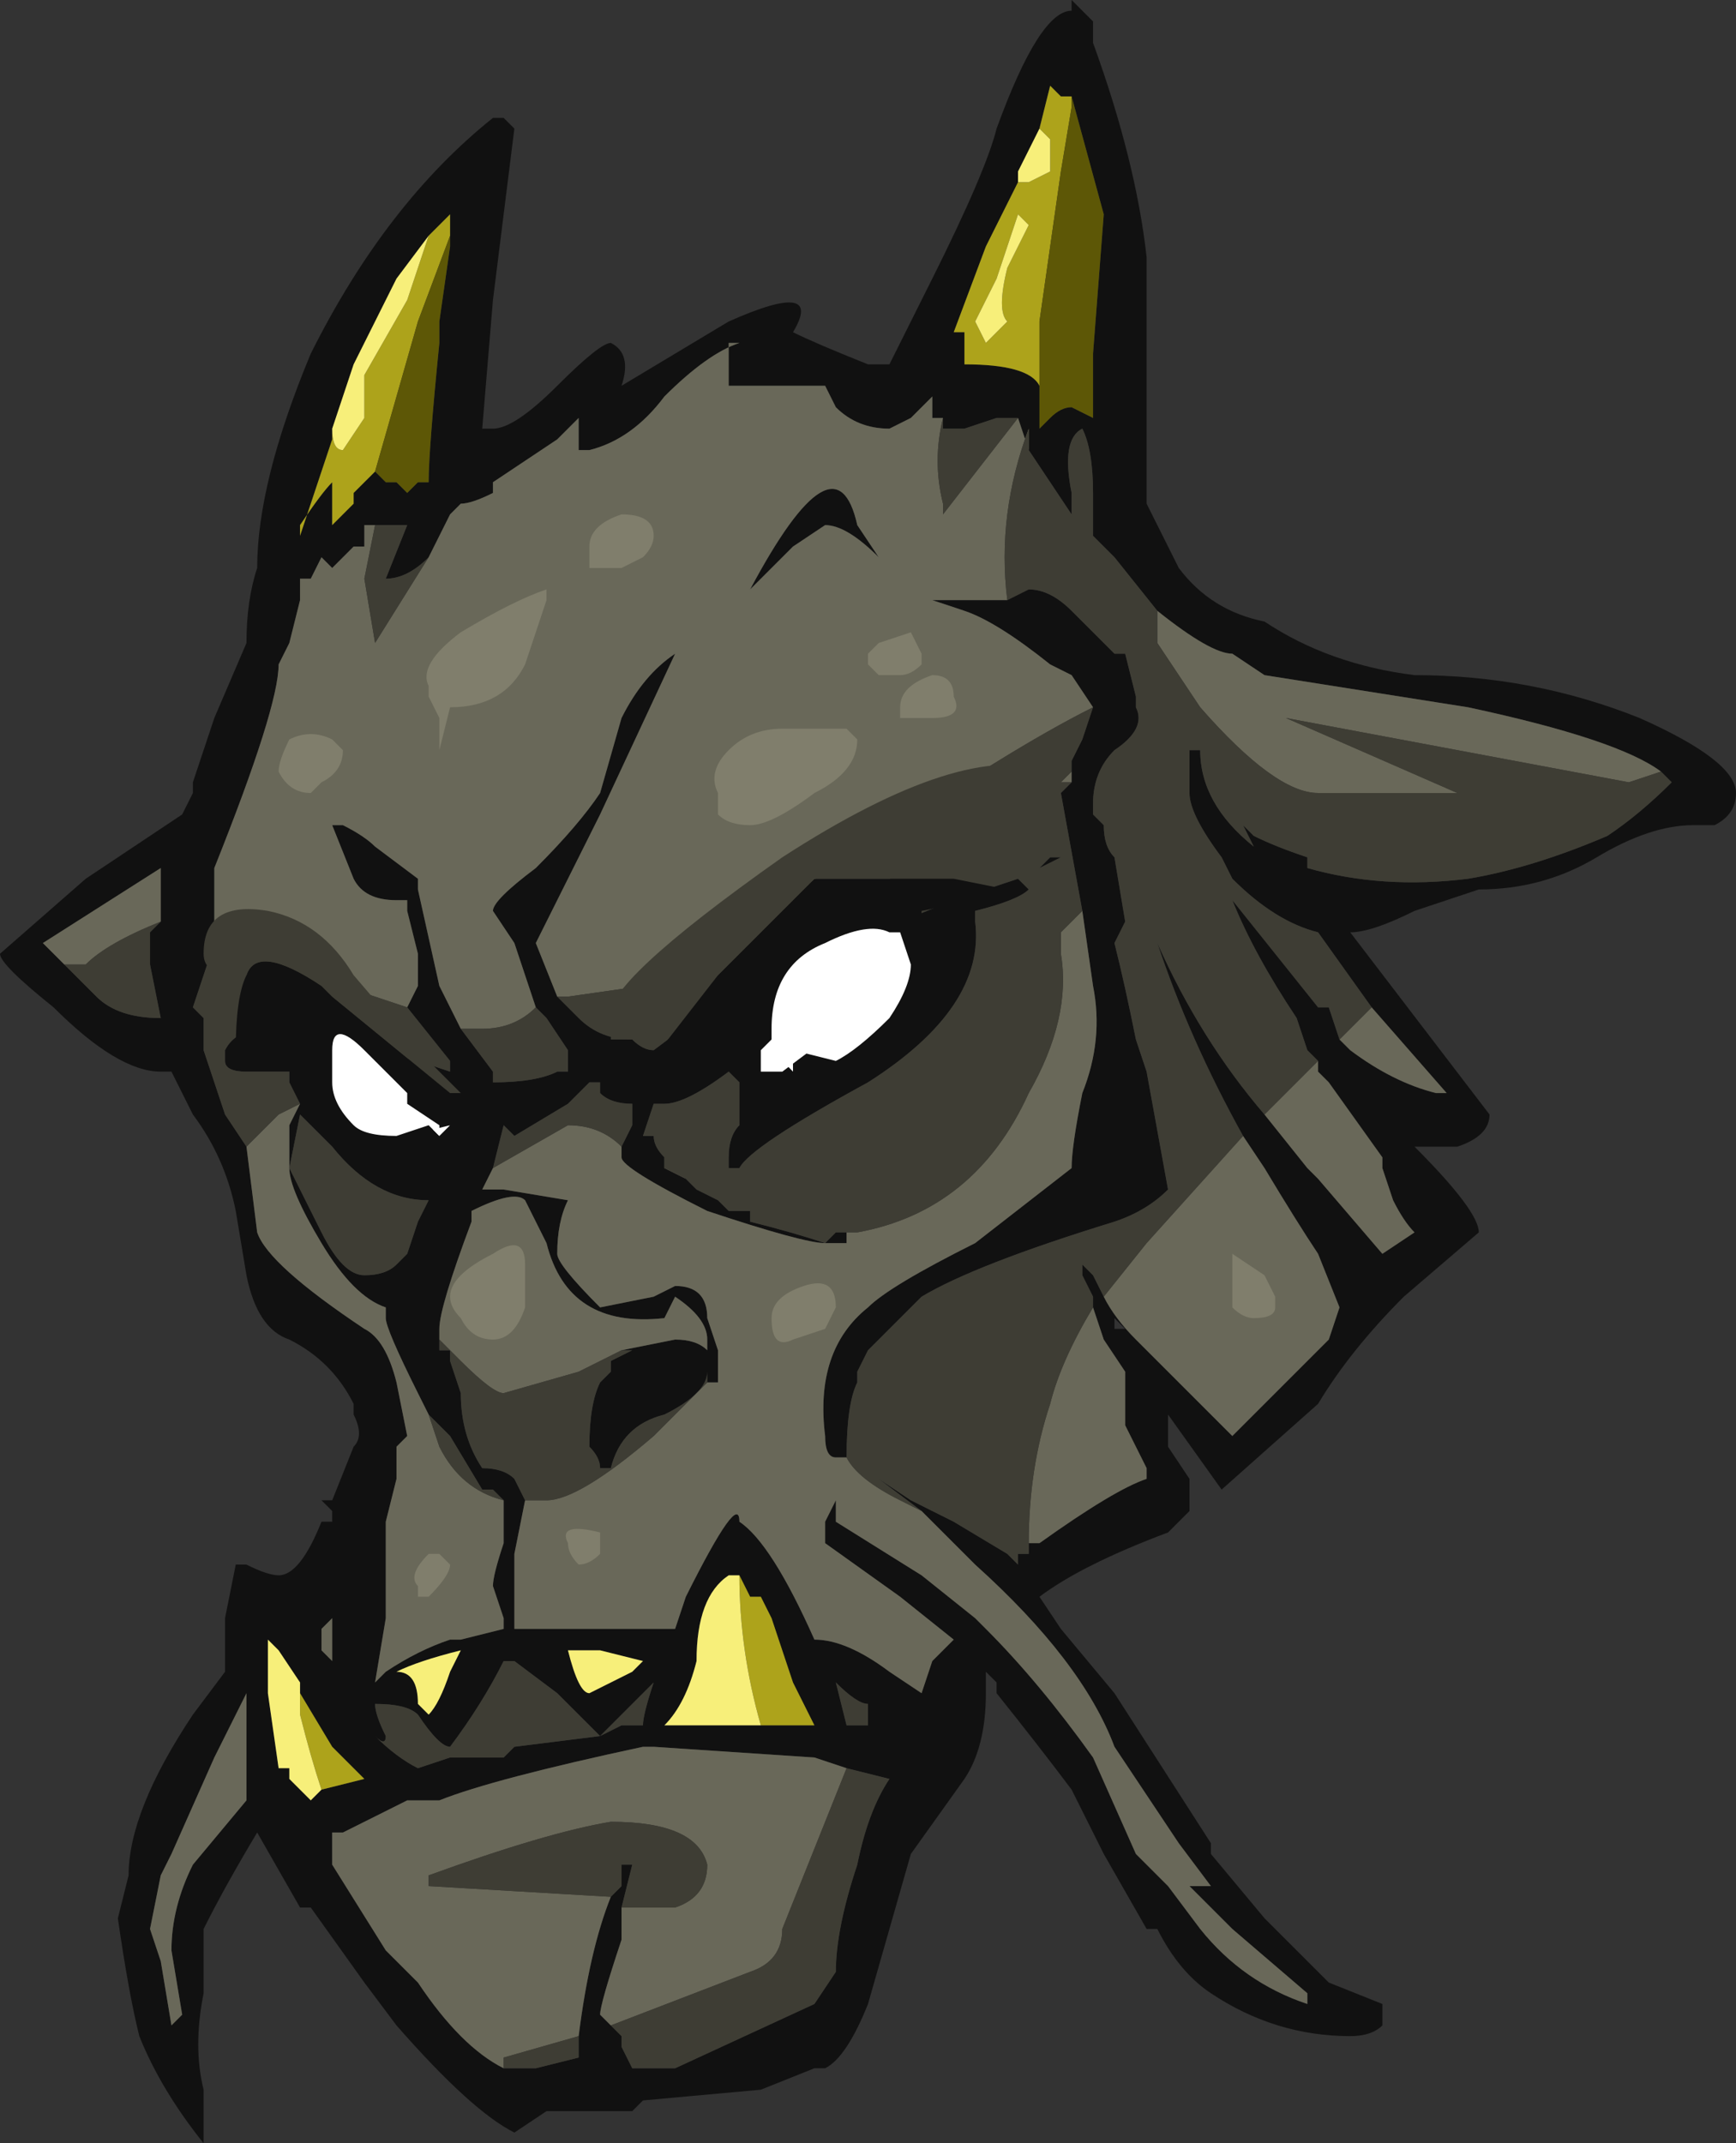 <?xml version="1.0" encoding="UTF-8" standalone="no"?>
<svg xmlns:ffdec="https://www.free-decompiler.com/flash" xmlns:xlink="http://www.w3.org/1999/xlink" ffdec:objectType="frame" height="70.0px" width="56.7px" xmlns="http://www.w3.org/2000/svg">
  <rect width="100%" height="100%" fill="#333333" stroke="none"/>
  <g transform="matrix(1.0, 0.0, 0.0, 1.0, 1.4, 57.75)">
    <use ffdec:characterId="120" height="10.0" transform="matrix(7.0, 0.0, 0.0, 7.0, -1.4, -57.75)" width="8.1" xlink:href="#shape0"/>
  </g>
  <defs>
    <g id="shape0" transform="matrix(1.0, 0.0, 0.0, 1.0, 0.2, 8.25)">
      <path d="M2.2 -7.65 L2.1 -6.85 2.05 -6.25 2.1 -6.25 Q2.2 -6.25 2.4 -6.45 2.6 -6.65 2.65 -6.65 2.75 -6.6 2.7 -6.45 L3.2 -6.75 Q3.65 -6.95 3.5 -6.7 3.6 -6.65 3.85 -6.55 L3.95 -6.55 4.15 -6.95 Q4.4 -7.45 4.45 -7.65 4.65 -8.2 4.8 -8.2 L4.8 -8.25 4.9 -8.15 4.9 -8.05 Q5.1 -7.5 5.15 -7.05 L5.15 -5.9 5.3 -5.6 Q5.45 -5.4 5.7 -5.35 6.0 -5.15 6.4 -5.1 6.95 -5.1 7.45 -4.9 7.9 -4.7 7.9 -4.55 7.9 -4.45 7.8 -4.4 L7.7 -4.4 Q7.5 -4.4 7.25 -4.25 7.0 -4.1 6.7 -4.1 L6.4 -4.0 Q6.2 -3.9 6.1 -3.9 L6.75 -3.05 Q6.75 -2.95 6.6 -2.9 L6.4 -2.9 Q6.7 -2.6 6.7 -2.5 L6.35 -2.2 Q6.1 -1.95 5.95 -1.7 L5.5 -1.3 5.25 -1.65 5.25 -1.5 5.35 -1.35 5.35 -1.2 5.25 -1.1 Q4.85 -0.95 4.65 -0.8 L4.75 -0.65 5.0 -0.35 5.45 0.35 5.45 0.4 5.7 0.7 6.0 1.0 6.25 1.1 6.25 1.2 Q6.2 1.25 6.1 1.25 5.75 1.25 5.45 1.05 5.3 0.95 5.2 0.75 L5.15 0.75 4.95 0.4 4.8 0.1 Q4.65 -0.1 4.45 -0.35 L4.45 -0.4 4.4 -0.45 4.4 -0.35 Q4.4 -0.1 4.3 0.05 L4.05 0.4 Q3.95 0.75 3.85 1.1 3.75 1.35 3.65 1.4 L3.6 1.4 3.35 1.5 2.8 1.55 2.75 1.6 2.35 1.6 2.2 1.7 Q2.0 1.6 1.65 1.2 L1.5 1.0 1.25 0.65 1.2 0.65 1.0 0.3 Q0.85 0.55 0.75 0.75 L0.75 1.05 Q0.7 1.3 0.75 1.5 L0.75 1.75 Q0.55 1.5 0.45 1.25 0.4 1.05 0.35 0.7 L0.4 0.5 Q0.4 0.2 0.7 -0.25 L0.85 -0.45 0.85 -0.7 0.9 -0.95 0.95 -0.95 Q1.05 -0.9 1.1 -0.9 1.2 -0.9 1.3 -1.15 L1.35 -1.15 1.35 -1.2 1.3 -1.25 1.35 -1.25 1.45 -1.5 Q1.5 -1.55 1.45 -1.65 L1.45 -1.7 Q1.35 -1.9 1.15 -2.0 1.0 -2.05 0.95 -2.3 L0.9 -2.6 Q0.85 -2.85 0.7 -3.05 L0.6 -3.25 0.55 -3.25 Q0.35 -3.25 0.05 -3.55 -0.2 -3.75 -0.2 -3.8 L0.2 -4.15 0.65 -4.45 0.7 -4.55 0.7 -4.6 0.8 -4.9 0.95 -5.25 Q0.95 -5.45 1.0 -5.6 1.0 -6.0 1.25 -6.6 1.6 -7.3 2.1 -7.7 L2.15 -7.7 2.2 -7.65 M1.9 -7.15 L1.9 -7.25 1.8 -7.15 1.65 -6.95 1.45 -6.55 1.35 -6.25 1.35 -6.2 1.2 -5.75 1.2 -5.8 Q1.3 -5.95 1.35 -6.0 L1.35 -5.8 1.45 -5.9 1.45 -5.95 1.55 -6.05 1.6 -6.0 1.65 -6.0 1.7 -5.95 1.75 -6.0 1.8 -6.0 Q1.8 -6.15 1.85 -6.65 L1.85 -6.75 1.9 -7.1 1.9 -7.15 M4.8 -7.8 L4.75 -7.8 4.7 -7.85 4.65 -7.65 4.55 -7.45 4.55 -7.4 4.4 -7.1 4.25 -6.7 4.3 -6.7 4.3 -6.55 Q4.6 -6.55 4.65 -6.45 L4.65 -6.25 4.7 -6.3 Q4.75 -6.35 4.8 -6.35 L4.9 -6.3 4.9 -6.6 4.95 -7.25 4.8 -7.8 M4.55 -6.3 L4.45 -6.3 4.3 -6.25 4.2 -6.25 4.2 -6.3 4.15 -6.3 4.15 -6.4 4.05 -6.3 3.95 -6.25 Q3.8 -6.25 3.7 -6.35 L3.65 -6.45 3.2 -6.45 3.2 -6.5 Q3.2 -6.6 3.2 -6.65 L3.25 -6.65 Q3.1 -6.6 2.9 -6.4 2.75 -6.2 2.55 -6.15 L2.5 -6.15 2.5 -6.3 2.4 -6.2 2.1 -6.0 2.1 -5.95 Q2.0 -5.9 1.95 -5.9 L1.9 -5.85 1.8 -5.65 Q1.7 -5.55 1.6 -5.55 L1.7 -5.8 1.55 -5.8 1.5 -5.8 1.5 -5.7 1.45 -5.7 1.35 -5.6 1.3 -5.65 1.25 -5.55 1.2 -5.55 1.2 -5.45 1.15 -5.25 1.1 -5.15 Q1.1 -4.95 0.8 -4.2 L0.8 -3.95 0.8 -3.85 0.7 -3.55 0.75 -3.5 0.75 -3.35 0.85 -3.05 0.95 -2.9 1.0 -2.5 Q1.05 -2.35 1.5 -2.05 1.6 -2.0 1.65 -1.8 L1.7 -1.55 1.65 -1.5 1.65 -1.35 1.6 -1.15 1.6 -0.7 1.55 -0.4 1.6 -0.45 Q1.75 -0.55 1.9 -0.6 L1.95 -0.6 2.15 -0.65 2.2 -0.65 2.95 -0.65 3.0 -0.8 Q3.25 -1.3 3.25 -1.15 3.4 -1.05 3.6 -0.6 3.75 -0.6 3.95 -0.45 L4.1 -0.35 4.15 -0.5 4.25 -0.6 4.0 -0.8 3.65 -1.05 3.65 -1.15 3.7 -1.25 3.7 -1.15 4.1 -0.9 4.35 -0.7 4.4 -0.65 Q4.65 -0.4 4.9 -0.05 L5.1 0.4 5.25 0.55 5.4 0.75 Q5.6 1.0 5.9 1.1 L5.9 1.05 5.55 0.75 5.35 0.55 5.45 0.55 5.3 0.35 5.0 -0.1 Q4.85 -0.5 4.35 -0.95 L4.1 -1.2 3.9 -1.35 4.05 -1.25 4.25 -1.15 4.5 -1.0 4.55 -0.95 4.55 -1.0 4.6 -1.0 4.6 -1.05 4.65 -1.05 Q5.0 -1.3 5.15 -1.35 L5.15 -1.4 5.05 -1.6 5.05 -1.85 4.95 -2.0 4.9 -2.15 4.9 -2.2 4.85 -2.3 4.85 -2.35 4.9 -2.3 4.95 -2.2 Q5.0 -2.1 5.1 -2.0 L5.55 -1.55 6.0 -2.0 6.05 -2.15 5.95 -2.4 Q5.85 -2.55 5.7 -2.8 L5.6 -2.95 Q5.35 -3.4 5.2 -3.85 5.4 -3.4 5.7 -3.05 L5.9 -2.8 5.95 -2.75 6.25 -2.4 6.4 -2.5 Q6.35 -2.55 6.3 -2.65 L6.25 -2.8 6.25 -2.85 6.0 -3.2 5.95 -3.25 5.95 -3.3 5.9 -3.35 5.85 -3.5 Q5.65 -3.8 5.55 -4.05 L5.95 -3.55 6.0 -3.55 6.05 -3.4 6.1 -3.35 Q6.3 -3.2 6.5 -3.15 L6.55 -3.15 6.2 -3.55 5.95 -3.9 Q5.75 -3.95 5.55 -4.15 L5.5 -4.25 Q5.35 -4.45 5.35 -4.55 L5.35 -4.75 5.4 -4.75 Q5.4 -4.5 5.65 -4.3 L5.6 -4.4 5.65 -4.35 Q5.75 -4.3 5.9 -4.25 L5.9 -4.2 Q6.25 -4.1 6.65 -4.15 6.95 -4.2 7.3 -4.35 7.45 -4.45 7.6 -4.6 L7.55 -4.65 Q7.35 -4.8 6.65 -4.95 L5.7 -5.1 5.55 -5.2 Q5.45 -5.2 5.2 -5.4 L5.0 -5.65 4.9 -5.75 4.9 -5.8 4.9 -5.95 Q4.9 -6.15 4.85 -6.25 4.75 -6.2 4.8 -5.95 L4.8 -5.85 4.6 -6.15 4.55 -6.3 M4.5 -5.45 L4.6 -5.5 Q4.7 -5.5 4.8 -5.4 L5.0 -5.2 5.05 -5.2 5.1 -5.0 5.1 -4.95 Q5.15 -4.85 5.0 -4.75 4.9 -4.65 4.9 -4.5 L4.9 -4.45 4.95 -4.4 Q4.95 -4.3 5.0 -4.25 L5.05 -3.95 5.0 -3.85 Q5.05 -3.65 5.1 -3.4 L5.15 -3.25 5.25 -2.7 Q5.15 -2.6 5.0 -2.55 4.35 -2.35 4.1 -2.2 L3.85 -1.95 3.8 -1.85 3.8 -1.8 Q3.75 -1.7 3.75 -1.45 L3.7 -1.45 Q3.65 -1.45 3.65 -1.55 3.6 -1.95 3.85 -2.15 3.95 -2.25 4.35 -2.45 L4.8 -2.8 Q4.8 -2.9 4.85 -3.15 4.95 -3.4 4.9 -3.65 L4.85 -4.0 4.75 -4.55 4.8 -4.6 4.8 -4.65 4.8 -4.7 4.85 -4.8 4.9 -4.95 4.8 -5.1 4.7 -5.15 Q4.45 -5.35 4.3 -5.4 L4.15 -5.45 4.5 -5.45 M3.3 -5.5 Q3.7 -6.25 3.8 -5.8 L3.9 -5.65 Q3.75 -5.8 3.65 -5.8 L3.5 -5.7 3.3 -5.5 M2.4 -3.6 L2.5 -3.5 Q2.6 -3.4 2.75 -3.4 2.8 -3.35 2.85 -3.35 L3.25 -3.65 4.25 -4.05 4.55 -4.15 4.6 -4.1 Q4.55 -4.05 4.35 -4.0 L4.35 -3.95 Q4.4 -3.55 3.85 -3.2 3.3 -2.9 3.25 -2.8 L3.2 -2.8 3.2 -2.85 Q3.2 -2.95 3.25 -3.0 L3.25 -3.2 3.2 -3.25 Q3.0 -3.1 2.9 -3.1 L2.85 -3.1 2.8 -2.95 2.85 -2.95 Q2.85 -2.9 2.9 -2.85 L3.0 -2.75 3.05 -2.7 3.15 -2.65 3.2 -2.6 3.3 -2.6 3.3 -2.55 Q3.5 -2.5 3.65 -2.45 L3.7 -2.5 3.75 -2.5 3.75 -2.45 3.65 -2.45 Q3.55 -2.45 3.1 -2.6 2.7 -2.8 2.7 -2.85 L2.7 -2.9 2.75 -3.0 2.75 -3.1 Q2.65 -3.1 2.6 -3.15 L2.6 -3.2 2.55 -3.2 2.45 -3.1 2.2 -2.95 2.15 -3.0 2.1 -2.8 2.05 -2.7 2.15 -2.7 2.45 -2.65 Q2.4 -2.55 2.4 -2.4 2.4 -2.35 2.6 -2.15 L2.85 -2.2 2.95 -2.25 Q3.1 -2.25 3.1 -2.1 L3.15 -1.95 3.15 -1.8 3.1 -1.8 3.1 -1.85 Q3.1 -1.75 2.9 -1.65 2.7 -1.6 2.65 -1.4 L2.6 -1.4 Q2.6 -1.45 2.55 -1.5 2.55 -1.7 2.6 -1.8 L2.65 -1.85 2.65 -1.9 2.75 -1.95 2.7 -1.95 2.95 -2.0 Q3.05 -2.0 3.1 -1.95 L3.1 -2.0 Q3.1 -2.1 2.95 -2.2 L2.9 -2.1 Q2.45 -2.05 2.35 -2.45 L2.25 -2.65 Q2.2 -2.7 2.0 -2.6 L2.0 -2.55 Q1.85 -2.15 1.85 -2.05 L1.85 -2.0 1.85 -1.95 1.9 -1.95 1.9 -1.9 1.95 -1.75 Q1.95 -1.55 2.05 -1.4 L2.05 -1.4 Q2.15 -1.4 2.2 -1.35 L2.25 -1.25 2.2 -1.0 2.2 -0.65 2.15 -0.65 2.15 -0.7 2.1 -0.85 Q2.1 -0.9 2.15 -1.05 L2.15 -1.25 2.1 -1.3 2.05 -1.3 1.9 -1.55 1.8 -1.65 1.75 -1.75 Q1.6 -2.05 1.6 -2.1 L1.6 -2.15 Q1.45 -2.2 1.3 -2.45 1.15 -2.7 1.15 -2.8 L1.15 -3.0 1.2 -3.1 1.15 -3.2 1.15 -3.25 0.95 -3.25 Q0.85 -3.25 0.85 -3.3 L0.85 -3.35 Q0.9 -3.45 1.05 -3.45 L1.75 -3.3 1.9 -3.25 1.9 -3.3 1.7 -3.55 1.75 -3.65 1.75 -3.8 1.7 -4.0 1.7 -4.05 1.65 -4.05 Q1.5 -4.05 1.45 -4.15 L1.35 -4.4 1.4 -4.4 Q1.5 -4.35 1.55 -4.3 L1.75 -4.15 1.75 -4.1 1.85 -3.65 1.95 -3.45 2.1 -3.25 2.1 -3.2 Q2.3 -3.2 2.4 -3.25 L2.45 -3.25 2.45 -3.3 2.45 -3.35 2.35 -3.5 2.3 -3.55 2.2 -3.85 2.1 -4.0 Q2.1 -4.05 2.3 -4.2 2.5 -4.4 2.6 -4.55 L2.7 -4.9 Q2.8 -5.1 2.95 -5.2 L2.6 -4.45 2.3 -3.85 2.4 -3.6 M3.95 -3.75 L3.55 -3.55 3.35 -3.35 3.35 -3.25 3.45 -3.25 3.65 -3.4 3.95 -3.75 M4.7 -4.25 L4.75 -4.25 4.65 -4.2 4.7 -4.25 M0.55 -3.95 L0.55 -4.05 Q0.55 -4.1 0.55 -4.2 L0.0 -3.85 0.1 -3.75 0.25 -3.6 Q0.35 -3.5 0.55 -3.5 L0.5 -3.75 0.5 -3.9 0.55 -3.95 M1.9 -3.0 L1.7 -2.95 1.85 -2.95 1.9 -3.0 M1.75 -2.55 L1.8 -2.65 Q1.55 -2.65 1.35 -2.9 L1.2 -3.05 1.15 -2.8 Q1.2 -2.7 1.3 -2.5 1.4 -2.3 1.5 -2.3 1.6 -2.3 1.65 -2.35 L1.7 -2.4 1.75 -2.55 M1.35 -0.5 L1.35 -0.7 1.3 -0.65 1.3 -0.55 1.35 -0.5 M0.95 -0.35 L0.8 -0.05 0.6 0.4 0.55 0.5 0.5 0.75 0.55 0.9 0.6 1.2 0.65 1.15 0.6 0.85 Q0.6 0.65 0.7 0.45 L0.95 0.15 0.95 -0.35 M1.2 -0.4 L1.1 -0.55 1.05 -0.6 1.05 -0.35 1.1 0.0 1.15 0.0 1.15 0.05 1.25 0.15 1.3 0.1 1.5 0.05 1.35 -0.1 1.2 -0.35 1.2 -0.4 M1.95 -0.55 Q1.75 -0.5 1.65 -0.45 1.75 -0.45 1.75 -0.3 L1.8 -0.25 Q1.85 -0.3 1.9 -0.45 L1.95 -0.55 M1.55 -0.15 Q1.65 -0.05 1.75 0.0 L1.9 -0.05 2.15 -0.05 2.2 -0.1 2.6 -0.15 2.4 -0.35 2.2 -0.5 2.15 -0.5 Q2.05 -0.3 1.9 -0.1 1.85 -0.1 1.75 -0.25 1.7 -0.3 1.55 -0.3 1.55 -0.25 1.6 -0.15 1.6 -0.1 1.55 -0.15 M2.6 -0.55 L2.45 -0.55 Q2.5 -0.35 2.55 -0.35 L2.75 -0.45 2.8 -0.5 2.6 -0.55 M2.85 -0.4 L2.6 -0.15 2.7 -0.2 2.8 -0.2 Q2.8 -0.25 2.85 -0.4 M3.75 0.0 L3.6 -0.05 2.85 -0.1 2.8 -0.1 Q2.1 0.05 1.85 0.15 L1.7 0.15 1.4 0.3 1.35 0.3 1.35 0.45 1.6 0.85 1.75 1.0 Q1.95 1.3 2.15 1.4 L2.3 1.4 2.5 1.35 2.5 1.25 Q2.55 0.85 2.65 0.6 L2.7 0.55 2.7 0.45 2.75 0.45 2.7 0.65 2.7 0.8 Q2.6 1.1 2.6 1.15 L2.7 1.25 2.7 1.3 2.75 1.4 2.95 1.4 3.6 1.1 3.7 0.95 Q3.7 0.75 3.8 0.45 3.85 0.2 3.95 0.05 L3.75 0.0 M5.0 -2.05 L5.05 -2.05 5.0 -2.1 5.0 -2.05 M3.35 -0.2 L3.6 -0.2 3.5 -0.4 3.4 -0.7 3.35 -0.8 3.3 -0.8 3.25 -0.9 3.2 -0.9 Q3.05 -0.8 3.05 -0.5 3.0 -0.3 2.9 -0.2 L3.35 -0.2 M3.85 -0.3 Q3.8 -0.3 3.7 -0.4 L3.75 -0.2 3.85 -0.2 3.85 -0.3 M5.1 0.2 L5.1 0.2" fill="#111111" fill-rule="evenodd" stroke="none"/>
      <path d="M1.8 -7.15 L1.9 -7.25 1.9 -7.15 1.75 -6.75 1.55 -6.05 1.45 -5.95 1.45 -5.9 1.35 -5.8 1.35 -6.0 Q1.3 -5.95 1.2 -5.8 L1.2 -5.75 1.35 -6.2 1.35 -6.25 Q1.35 -6.15 1.4 -6.15 L1.5 -6.3 1.5 -6.5 1.7 -6.85 1.8 -7.15 M4.8 -7.8 L4.8 -7.75 4.75 -7.45 4.65 -6.75 4.65 -6.45 Q4.6 -6.55 4.3 -6.55 L4.3 -6.7 4.25 -6.7 4.4 -7.1 4.55 -7.4 4.6 -7.4 4.7 -7.45 4.7 -7.6 4.65 -7.65 4.7 -7.85 4.75 -7.8 4.8 -7.8 M4.6 -7.2 L4.55 -7.25 4.45 -6.95 4.35 -6.75 4.4 -6.65 4.5 -6.75 Q4.45 -6.8 4.5 -7.0 L4.6 -7.2 M1.2 -0.4 L1.2 -0.35 1.35 -0.1 1.5 0.05 1.3 0.1 Q1.25 -0.05 1.2 -0.25 L1.2 -0.4 M3.25 -0.9 L3.3 -0.8 3.35 -0.8 3.4 -0.7 3.5 -0.4 3.6 -0.2 3.35 -0.2 Q3.25 -0.55 3.25 -0.9" fill="#ada31b" fill-rule="evenodd" stroke="none"/>
      <path d="M1.8 -7.15 L1.7 -6.85 1.5 -6.5 1.5 -6.3 1.4 -6.15 Q1.35 -6.15 1.35 -6.25 L1.45 -6.55 1.65 -6.95 1.8 -7.15 M4.65 -7.65 L4.7 -7.6 4.7 -7.45 4.6 -7.4 4.55 -7.4 4.55 -7.45 4.65 -7.65 M4.6 -7.2 L4.5 -7.0 Q4.45 -6.8 4.5 -6.75 L4.4 -6.65 4.35 -6.75 4.45 -6.95 4.55 -7.25 4.6 -7.2 M1.3 0.1 L1.25 0.15 1.15 0.05 1.15 0.0 1.1 0.0 1.05 -0.35 1.05 -0.6 1.1 -0.55 1.2 -0.4 1.2 -0.25 Q1.25 -0.05 1.3 0.1 M1.95 -0.55 L1.9 -0.45 Q1.85 -0.3 1.8 -0.25 L1.75 -0.3 Q1.75 -0.45 1.65 -0.45 1.75 -0.5 1.95 -0.55 M2.6 -0.55 L2.8 -0.5 2.75 -0.45 2.55 -0.35 Q2.5 -0.35 2.45 -0.55 L2.6 -0.55 M3.25 -0.9 Q3.25 -0.55 3.35 -0.2 L2.9 -0.2 Q3.0 -0.3 3.05 -0.5 3.05 -0.8 3.2 -0.9 L3.25 -0.9" fill="#f7ef7a" fill-rule="evenodd" stroke="none"/>
      <path d="M1.55 -6.05 L1.75 -6.75 1.9 -7.15 1.9 -7.1 1.85 -6.75 1.85 -6.65 Q1.8 -6.15 1.8 -6.0 L1.75 -6.0 1.7 -5.95 1.65 -6.0 1.6 -6.0 1.55 -6.05 M4.65 -6.45 L4.65 -6.75 4.75 -7.45 4.8 -7.75 4.8 -7.8 4.95 -7.25 4.9 -6.6 4.9 -6.3 4.8 -6.35 Q4.75 -6.35 4.7 -6.3 L4.65 -6.25 4.65 -6.45" fill="#5d5706" fill-rule="evenodd" stroke="none"/>
      <path d="M3.95 -3.75 L3.65 -3.4 3.45 -3.25 3.35 -3.25 3.35 -3.35 3.55 -3.55 3.95 -3.75 M1.9 -3.0 L1.85 -2.95 1.7 -2.95 1.9 -3.0" fill="#ffffff" fill-rule="evenodd" stroke="none"/>
      <path d="M4.55 -6.3 L4.6 -6.15 4.6 -6.25 Q4.45 -5.85 4.5 -5.45 L4.15 -5.45 4.3 -5.4 Q4.45 -5.35 4.7 -5.15 L4.8 -5.1 4.9 -4.95 Q4.5 -4.75 3.85 -4.3 L2.8 -3.65 2.45 -3.6 2.4 -3.6 2.3 -3.85 2.6 -4.45 2.95 -5.2 Q2.8 -5.1 2.7 -4.9 L2.6 -4.55 Q2.5 -4.4 2.3 -4.2 2.1 -4.05 2.1 -4.0 L2.2 -3.85 2.3 -3.55 Q2.2 -3.45 2.05 -3.45 L1.95 -3.45 1.85 -3.65 1.75 -4.1 1.75 -4.15 1.55 -4.3 Q1.5 -4.35 1.4 -4.4 L1.35 -4.4 1.45 -4.15 Q1.5 -4.05 1.65 -4.05 L1.7 -4.05 1.7 -4.0 1.75 -3.8 1.75 -3.65 1.7 -3.55 1.4 -3.65 0.8 -3.95 0.8 -4.2 Q1.1 -4.95 1.1 -5.15 L1.15 -5.25 1.2 -5.45 1.2 -5.55 1.25 -5.55 1.3 -5.65 1.35 -5.6 1.45 -5.7 1.5 -5.7 1.5 -5.8 1.55 -5.8 1.5 -5.55 1.55 -5.25 1.8 -5.65 1.9 -5.85 1.95 -5.9 Q2.0 -5.9 2.1 -5.95 L2.1 -6.0 2.4 -6.2 2.5 -6.3 2.5 -6.15 2.55 -6.15 Q2.75 -6.2 2.9 -6.4 3.1 -6.6 3.25 -6.65 L3.2 -6.65 Q3.2 -6.6 3.2 -6.5 L3.2 -6.45 3.65 -6.45 3.7 -6.35 Q3.8 -6.25 3.95 -6.25 L4.05 -6.3 4.15 -6.4 4.15 -6.3 4.2 -6.3 Q4.15 -6.1 4.2 -5.9 L4.2 -5.85 4.55 -6.3 M4.9 -5.8 L4.9 -5.75 4.9 -5.8 M5.2 -5.4 Q5.45 -5.2 5.55 -5.2 L5.7 -5.1 6.65 -4.95 Q7.35 -4.8 7.55 -4.65 L7.4 -4.6 5.8 -4.9 6.6 -4.55 5.95 -4.55 Q5.75 -4.55 5.4 -4.95 L5.2 -5.25 5.2 -5.4 M6.2 -3.55 L6.55 -3.15 6.5 -3.15 Q6.3 -3.2 6.1 -3.35 L6.05 -3.4 6.2 -3.55 M5.95 -3.3 L5.95 -3.25 6.0 -3.2 6.25 -2.85 6.25 -2.8 6.3 -2.65 Q6.35 -2.55 6.4 -2.5 L6.25 -2.4 5.95 -2.75 5.9 -2.8 5.7 -3.05 5.95 -3.3 M5.6 -2.95 L5.7 -2.8 Q5.85 -2.55 5.95 -2.4 L6.05 -2.15 6.0 -2.0 5.55 -1.55 5.1 -2.0 Q5.0 -2.1 4.95 -2.2 L5.15 -2.45 5.6 -2.95 M4.9 -2.15 L4.95 -2.0 5.05 -1.85 5.05 -1.6 5.15 -1.4 5.15 -1.35 Q5.0 -1.3 4.65 -1.05 L4.6 -1.05 Q4.6 -1.4 4.7 -1.7 4.75 -1.9 4.9 -2.15 M4.1 -1.2 L4.35 -0.95 Q4.85 -0.5 5.0 -0.1 L5.3 0.35 5.45 0.55 5.35 0.55 5.55 0.75 5.9 1.05 5.9 1.1 Q5.6 1.0 5.4 0.75 L5.25 0.55 5.1 0.4 4.9 -0.05 Q4.65 -0.4 4.4 -0.65 L4.35 -0.7 4.1 -0.9 3.7 -1.15 3.7 -1.25 3.65 -1.15 3.65 -1.05 4.0 -0.8 4.25 -0.6 4.15 -0.5 4.1 -0.35 3.95 -0.45 Q3.75 -0.6 3.6 -0.6 3.4 -1.05 3.25 -1.15 3.25 -1.3 3.0 -0.8 L2.95 -0.65 2.2 -0.65 2.2 -1.0 2.25 -1.25 2.35 -1.25 Q2.5 -1.25 2.85 -1.55 L3.1 -1.8 3.15 -1.8 3.15 -1.95 3.1 -2.1 Q3.1 -2.25 2.95 -2.25 L2.85 -2.2 2.6 -2.15 Q2.4 -2.35 2.4 -2.4 2.4 -2.55 2.45 -2.65 L2.15 -2.7 2.05 -2.7 2.1 -2.8 2.45 -3.0 Q2.6 -3.0 2.7 -2.9 L2.7 -2.85 Q2.7 -2.8 3.1 -2.6 3.55 -2.45 3.65 -2.45 L3.75 -2.45 3.75 -2.5 3.8 -2.5 Q4.35 -2.6 4.6 -3.15 4.8 -3.5 4.75 -3.8 L4.75 -3.9 4.85 -4.0 4.9 -3.65 Q4.95 -3.4 4.85 -3.15 4.8 -2.9 4.8 -2.8 L4.35 -2.45 Q3.95 -2.25 3.85 -2.15 3.6 -1.95 3.65 -1.55 3.65 -1.45 3.7 -1.45 L3.75 -1.45 Q3.8 -1.35 4.0 -1.25 L4.1 -1.2 M2.15 -0.65 L1.95 -0.6 1.9 -0.6 Q1.75 -0.55 1.6 -0.45 L1.55 -0.4 1.6 -0.7 1.6 -1.15 1.65 -1.35 1.65 -1.5 1.7 -1.55 1.65 -1.8 Q1.6 -2.0 1.5 -2.05 1.05 -2.35 1.0 -2.5 L0.95 -2.9 1.1 -3.05 1.2 -3.1 1.15 -3.0 1.15 -2.8 Q1.15 -2.7 1.3 -2.45 1.45 -2.2 1.6 -2.15 L1.6 -2.1 Q1.6 -2.05 1.75 -1.75 L1.8 -1.65 1.85 -1.5 Q1.95 -1.3 2.15 -1.25 L2.15 -1.05 Q2.1 -0.9 2.1 -0.85 L2.15 -0.7 2.15 -0.65 M4.8 -4.65 L4.8 -4.6 4.75 -4.6 4.8 -4.65 M3.3 -5.5 L3.5 -5.7 3.65 -5.8 Q3.75 -5.8 3.9 -5.65 L3.8 -5.8 Q3.7 -6.25 3.3 -5.5 M2.1 -3.2 L2.1 -3.25 2.1 -3.2 M1.85 -2.0 L1.85 -2.05 Q1.85 -2.15 2.0 -2.55 L2.0 -2.6 Q2.2 -2.7 2.25 -2.65 L2.35 -2.45 Q2.45 -2.05 2.9 -2.1 L2.95 -2.2 Q3.1 -2.1 3.1 -2.0 L3.1 -1.95 Q3.05 -2.0 2.95 -2.0 L2.7 -1.95 2.5 -1.85 2.15 -1.75 Q2.1 -1.75 1.95 -1.9 L1.85 -2.0 M3.0 -2.75 L2.9 -2.85 2.9 -2.8 3.0 -2.75 M0.1 -3.75 L0.0 -3.85 0.55 -4.2 Q0.55 -4.1 0.55 -4.05 L0.55 -3.95 Q0.3 -3.85 0.2 -3.75 L0.1 -3.75 M1.35 -0.5 L1.3 -0.55 1.3 -0.65 1.35 -0.7 1.35 -0.5 M0.95 -0.35 L0.95 0.15 0.7 0.45 Q0.6 0.65 0.6 0.85 L0.65 1.15 0.6 1.2 0.55 0.9 0.5 0.75 0.55 0.5 0.6 0.4 0.8 -0.05 0.95 -0.35 M2.15 1.4 Q1.95 1.3 1.75 1.0 L1.6 0.85 1.35 0.45 1.35 0.3 1.4 0.3 1.7 0.15 1.85 0.15 Q2.1 0.05 2.8 -0.1 L2.85 -0.1 3.6 -0.05 3.75 0.0 3.45 0.75 Q3.45 0.9 3.3 0.95 L2.65 1.2 2.7 1.25 2.6 1.15 Q2.6 1.1 2.7 0.8 L2.7 0.65 2.95 0.65 Q3.1 0.6 3.1 0.45 3.05 0.25 2.65 0.25 2.35 0.3 1.8 0.5 L1.8 0.55 2.65 0.6 Q2.55 0.85 2.5 1.25 L2.15 1.35 2.15 1.4 M5.1 0.2 L5.1 0.2" fill="#696859" fill-rule="evenodd" stroke="none"/>
      <path d="M4.2 -6.3 L4.2 -6.25 4.3 -6.25 4.45 -6.3 4.55 -6.3 4.2 -5.85 4.2 -5.9 Q4.15 -6.1 4.2 -6.3 M4.6 -6.15 L4.8 -5.85 4.8 -5.95 Q4.75 -6.2 4.85 -6.25 4.9 -6.15 4.9 -5.95 L4.9 -5.8 4.9 -5.75 5.0 -5.65 5.2 -5.4 5.2 -5.25 5.4 -4.95 Q5.75 -4.55 5.95 -4.55 L6.6 -4.55 5.8 -4.9 7.4 -4.6 7.55 -4.65 7.6 -4.6 Q7.45 -4.45 7.3 -4.35 6.95 -4.2 6.65 -4.15 6.25 -4.1 5.9 -4.2 L5.9 -4.25 Q5.75 -4.3 5.65 -4.35 L5.6 -4.4 5.65 -4.3 Q5.4 -4.5 5.4 -4.75 L5.35 -4.75 5.35 -4.55 Q5.35 -4.45 5.5 -4.25 L5.55 -4.15 Q5.75 -3.95 5.95 -3.9 L6.2 -3.55 6.05 -3.4 6.0 -3.55 5.95 -3.55 5.55 -4.05 Q5.65 -3.8 5.85 -3.5 L5.9 -3.35 5.95 -3.3 5.7 -3.05 Q5.4 -3.4 5.2 -3.85 5.35 -3.4 5.6 -2.95 L5.15 -2.45 4.95 -2.2 4.9 -2.3 4.85 -2.35 4.85 -2.3 4.9 -2.2 4.9 -2.15 Q4.75 -1.9 4.7 -1.7 4.6 -1.4 4.6 -1.05 L4.6 -1.0 4.55 -1.0 4.55 -0.95 4.5 -1.0 4.25 -1.15 4.05 -1.25 3.9 -1.35 4.1 -1.2 4.0 -1.25 Q3.8 -1.35 3.75 -1.45 3.75 -1.7 3.8 -1.8 L3.8 -1.85 3.85 -1.95 4.1 -2.2 Q4.35 -2.35 5.0 -2.55 5.15 -2.6 5.25 -2.7 L5.15 -3.25 5.1 -3.4 Q5.05 -3.65 5.0 -3.85 L5.05 -3.95 5.0 -4.25 Q4.95 -4.3 4.95 -4.4 L4.9 -4.45 4.9 -4.5 Q4.9 -4.65 5.0 -4.75 5.15 -4.85 5.1 -4.95 L5.1 -5.0 5.05 -5.2 5.0 -5.2 4.8 -5.4 Q4.7 -5.5 4.6 -5.5 L4.5 -5.45 Q4.45 -5.85 4.6 -6.25 L4.6 -6.15 M0.95 -2.9 L0.85 -3.05 0.75 -3.35 0.75 -3.5 0.7 -3.55 0.8 -3.85 0.8 -3.95 1.4 -3.65 1.7 -3.55 1.9 -3.3 1.9 -3.25 1.75 -3.3 1.05 -3.45 Q0.9 -3.45 0.85 -3.35 L0.85 -3.3 Q0.85 -3.25 0.95 -3.25 L1.15 -3.25 1.15 -3.2 1.2 -3.1 1.1 -3.05 0.95 -2.9 M1.55 -5.8 L1.7 -5.8 1.6 -5.55 Q1.7 -5.55 1.8 -5.65 L1.55 -5.25 1.5 -5.55 1.55 -5.8 M4.9 -4.95 L4.85 -4.8 4.8 -4.7 4.8 -4.65 4.75 -4.6 4.8 -4.6 4.75 -4.55 4.85 -4.0 4.75 -3.9 4.75 -3.8 Q4.8 -3.5 4.6 -3.15 4.35 -2.6 3.8 -2.5 L3.75 -2.5 3.7 -2.5 3.65 -2.45 Q3.5 -2.5 3.3 -2.55 L3.3 -2.6 3.2 -2.6 3.15 -2.65 3.05 -2.7 3.0 -2.75 2.9 -2.8 2.9 -2.85 Q2.85 -2.9 2.85 -2.95 L2.8 -2.95 2.85 -3.1 2.9 -3.1 Q3.0 -3.1 3.2 -3.25 L3.25 -3.2 3.25 -3.0 Q3.2 -2.95 3.2 -2.85 L3.2 -2.8 3.25 -2.8 Q3.3 -2.9 3.85 -3.2 4.4 -3.55 4.35 -3.95 L4.35 -4.0 Q4.55 -4.05 4.6 -4.1 L4.55 -4.15 4.25 -4.05 3.25 -3.65 2.85 -3.35 Q2.8 -3.35 2.75 -3.4 2.6 -3.4 2.5 -3.5 L2.4 -3.6 2.45 -3.6 2.8 -3.65 3.85 -4.3 Q4.5 -4.75 4.9 -4.95 M2.3 -3.55 L2.35 -3.5 2.45 -3.35 2.45 -3.3 2.45 -3.25 2.4 -3.25 Q2.3 -3.2 2.1 -3.2 L2.1 -3.25 1.95 -3.45 2.05 -3.45 Q2.2 -3.45 2.3 -3.55 M1.8 -1.65 L1.9 -1.55 2.05 -1.3 2.1 -1.3 2.15 -1.25 Q1.95 -1.3 1.85 -1.5 L1.8 -1.65 M2.25 -1.25 L2.2 -1.35 Q2.15 -1.4 2.05 -1.4 L2.05 -1.4 Q1.95 -1.55 1.95 -1.75 L1.9 -1.9 1.9 -1.95 1.85 -1.95 1.85 -2.0 1.95 -1.9 Q2.1 -1.75 2.15 -1.75 L2.5 -1.85 2.7 -1.95 2.75 -1.95 2.65 -1.9 2.65 -1.85 2.6 -1.8 Q2.55 -1.7 2.55 -1.5 2.6 -1.45 2.6 -1.4 L2.65 -1.4 Q2.7 -1.6 2.9 -1.65 3.1 -1.75 3.1 -1.85 L3.1 -1.8 2.85 -1.55 Q2.5 -1.25 2.35 -1.25 L2.25 -1.25 M2.1 -2.8 L2.15 -3.0 2.2 -2.95 2.45 -3.1 2.55 -3.2 2.6 -3.2 2.6 -3.15 Q2.65 -3.1 2.75 -3.1 L2.75 -3.0 2.7 -2.9 Q2.6 -3.0 2.45 -3.0 L2.1 -2.8 M4.7 -4.25 L4.65 -4.2 4.75 -4.25 4.7 -4.25 M0.1 -3.75 L0.2 -3.75 Q0.3 -3.85 0.55 -3.95 L0.5 -3.9 0.5 -3.75 0.55 -3.5 Q0.35 -3.5 0.25 -3.6 L0.1 -3.75 M1.75 -2.55 L1.7 -2.4 1.65 -2.35 Q1.6 -2.3 1.5 -2.3 1.4 -2.3 1.3 -2.5 1.2 -2.7 1.15 -2.8 L1.2 -3.05 1.35 -2.9 Q1.55 -2.65 1.8 -2.65 L1.75 -2.55 M1.55 -0.15 Q1.6 -0.1 1.6 -0.15 1.55 -0.25 1.55 -0.3 1.7 -0.3 1.75 -0.25 1.85 -0.1 1.9 -0.1 2.05 -0.3 2.15 -0.5 L2.2 -0.5 2.4 -0.35 2.6 -0.15 2.2 -0.1 2.15 -0.05 1.9 -0.05 1.75 0.0 Q1.65 -0.05 1.55 -0.15 M2.85 -0.4 Q2.8 -0.25 2.8 -0.2 L2.7 -0.2 2.6 -0.15 2.85 -0.4 M2.15 1.4 L2.15 1.35 2.5 1.25 2.5 1.35 2.3 1.4 2.15 1.4 M2.65 0.6 L1.8 0.55 1.8 0.5 Q2.35 0.3 2.65 0.25 3.05 0.25 3.1 0.45 3.1 0.6 2.95 0.65 L2.7 0.65 2.75 0.45 2.7 0.45 2.7 0.55 2.65 0.6 M2.7 1.25 L2.65 1.2 3.3 0.95 Q3.45 0.9 3.45 0.75 L3.75 0.0 3.95 0.05 Q3.85 0.2 3.8 0.45 3.7 0.75 3.7 0.95 L3.6 1.1 2.95 1.4 2.75 1.4 2.7 1.3 2.7 1.25 M3.85 -0.3 L3.85 -0.2 3.75 -0.2 3.7 -0.4 Q3.8 -0.3 3.85 -0.3" fill="#3e3d34" fill-rule="evenodd" stroke="none"/>
      <path d="M3.15 -3.7 L3.6 -4.15 3.95 -4.15 4.25 -4.15 4.5 -4.1 Q4.45 -4.05 4.35 -4.05 L4.1 -4.0 Q4.1 -3.9 4.0 -3.9 L3.95 -3.9 Q3.85 -3.95 3.65 -3.85 3.4 -3.75 3.4 -3.45 3.1 -3.2 2.95 -3.2 L2.85 -3.15 2.8 -3.2 2.8 -3.25 3.15 -3.7 M0.95 -3.7 Q1.0 -3.85 1.3 -3.65 L1.35 -3.6 1.9 -3.15 1.95 -3.15 1.95 -3.1 2.0 -3.05 Q2.0 -3.0 1.9 -3.0 L1.85 -3.0 1.7 -3.1 1.7 -3.15 1.5 -3.35 Q1.35 -3.5 1.35 -3.35 L1.35 -3.35 1.15 -3.4 1.05 -3.3 0.9 -3.35 Q0.9 -3.6 0.95 -3.7 M1.85 -2.95 L1.9 -2.9 1.9 -2.8 1.65 -2.8 1.65 -2.85 1.55 -2.9 1.65 -2.95 1.8 -3.0 1.85 -2.95" fill="#111111" fill-rule="evenodd" stroke="none"/>
      <path d="M3.4 -3.45 Q3.4 -3.75 3.65 -3.85 3.85 -3.95 3.95 -3.9 L4.0 -3.9 4.05 -3.75 Q4.05 -3.65 3.95 -3.5 3.8 -3.35 3.7 -3.3 L3.5 -3.35 Q3.5 -3.3 3.5 -3.25 3.4 -3.35 3.4 -3.4 L3.4 -3.45 M1.85 -3.0 L1.85 -2.95 1.8 -3.0 1.65 -2.95 Q1.5 -2.95 1.45 -3.0 1.35 -3.1 1.35 -3.2 L1.35 -3.35 1.35 -3.35 Q1.35 -3.5 1.5 -3.35 L1.7 -3.15 1.7 -3.1 1.85 -3.0" fill="#ffffff" fill-rule="evenodd" stroke="none"/>
      <path d="M3.95 -4.15 L3.6 -4.15 3.15 -3.7 Q2.8 -3.4 2.75 -3.4 L2.65 -3.4 2.65 -3.5 Q2.6 -3.65 3.45 -4.25 4.3 -4.8 4.7 -4.65 L4.7 -4.6 Q4.7 -4.45 4.4 -4.35 L3.95 -4.15 M0.95 -3.7 L0.9 -3.7 Q0.75 -3.7 0.75 -3.8 0.75 -4.05 1.05 -4.0 1.3 -3.95 1.45 -3.7 L1.75 -3.35 1.95 -3.15 1.9 -3.15 1.35 -3.6 1.3 -3.65 Q1.0 -3.85 0.95 -3.7" fill="#3e3d34" fill-rule="evenodd" stroke="none"/>
      <path d="M4.1 -5.15 Q4.05 -5.1 4.0 -5.1 L3.9 -5.1 3.85 -5.15 3.85 -5.2 3.9 -5.25 4.05 -5.3 4.1 -5.2 4.1 -5.15 M4.0 -4.9 L4.0 -4.95 Q4.0 -5.05 4.15 -5.1 4.25 -5.1 4.25 -5.0 4.3 -4.9 4.15 -4.9 L4.0 -4.9 M3.8 -4.8 Q3.8 -4.65 3.6 -4.55 3.4 -4.4 3.3 -4.4 3.2 -4.4 3.15 -4.45 L3.15 -4.55 Q3.1 -4.65 3.2 -4.75 3.3 -4.85 3.45 -4.85 L3.75 -4.85 3.8 -4.8 M2.85 -5.75 Q2.85 -5.7 2.8 -5.65 L2.7 -5.6 2.55 -5.6 2.55 -5.7 Q2.55 -5.8 2.7 -5.85 2.85 -5.85 2.85 -5.75 M2.35 -5.45 L2.25 -5.15 Q2.15 -4.95 1.9 -4.95 L1.85 -4.75 1.85 -4.9 1.8 -5.0 1.8 -5.05 Q1.75 -5.15 1.95 -5.3 2.2 -5.45 2.35 -5.5 L2.35 -5.45 M1.1 -4.65 Q1.1 -4.7 1.15 -4.8 1.25 -4.85 1.35 -4.8 L1.4 -4.75 Q1.4 -4.65 1.3 -4.6 L1.25 -4.55 Q1.15 -4.55 1.1 -4.65 M1.95 -2.1 Q1.9 -2.15 1.9 -2.2 1.9 -2.3 2.1 -2.4 2.25 -2.5 2.25 -2.35 L2.25 -2.15 Q2.2 -2.0 2.1 -2.0 2.0 -2.0 1.95 -2.1 M2.6 -1.0 Q2.55 -0.95 2.5 -0.95 2.45 -1.0 2.45 -1.05 2.4 -1.15 2.6 -1.1 L2.6 -1.0 M1.85 -1.0 L1.9 -0.95 Q1.9 -0.9 1.8 -0.8 L1.75 -0.8 1.75 -0.85 Q1.7 -0.9 1.8 -1.0 L1.85 -1.0 M5.75 -2.15 Q5.75 -2.1 5.65 -2.1 5.6 -2.1 5.55 -2.15 L5.55 -2.4 5.7 -2.3 5.75 -2.2 5.75 -2.15 M3.55 -2.25 Q3.7 -2.3 3.7 -2.15 L3.65 -2.05 3.5 -2.0 Q3.4 -1.95 3.4 -2.1 3.4 -2.2 3.55 -2.25" fill="#807e6c" fill-rule="evenodd" stroke="none"/>
    </g>
  </defs>
</svg>
